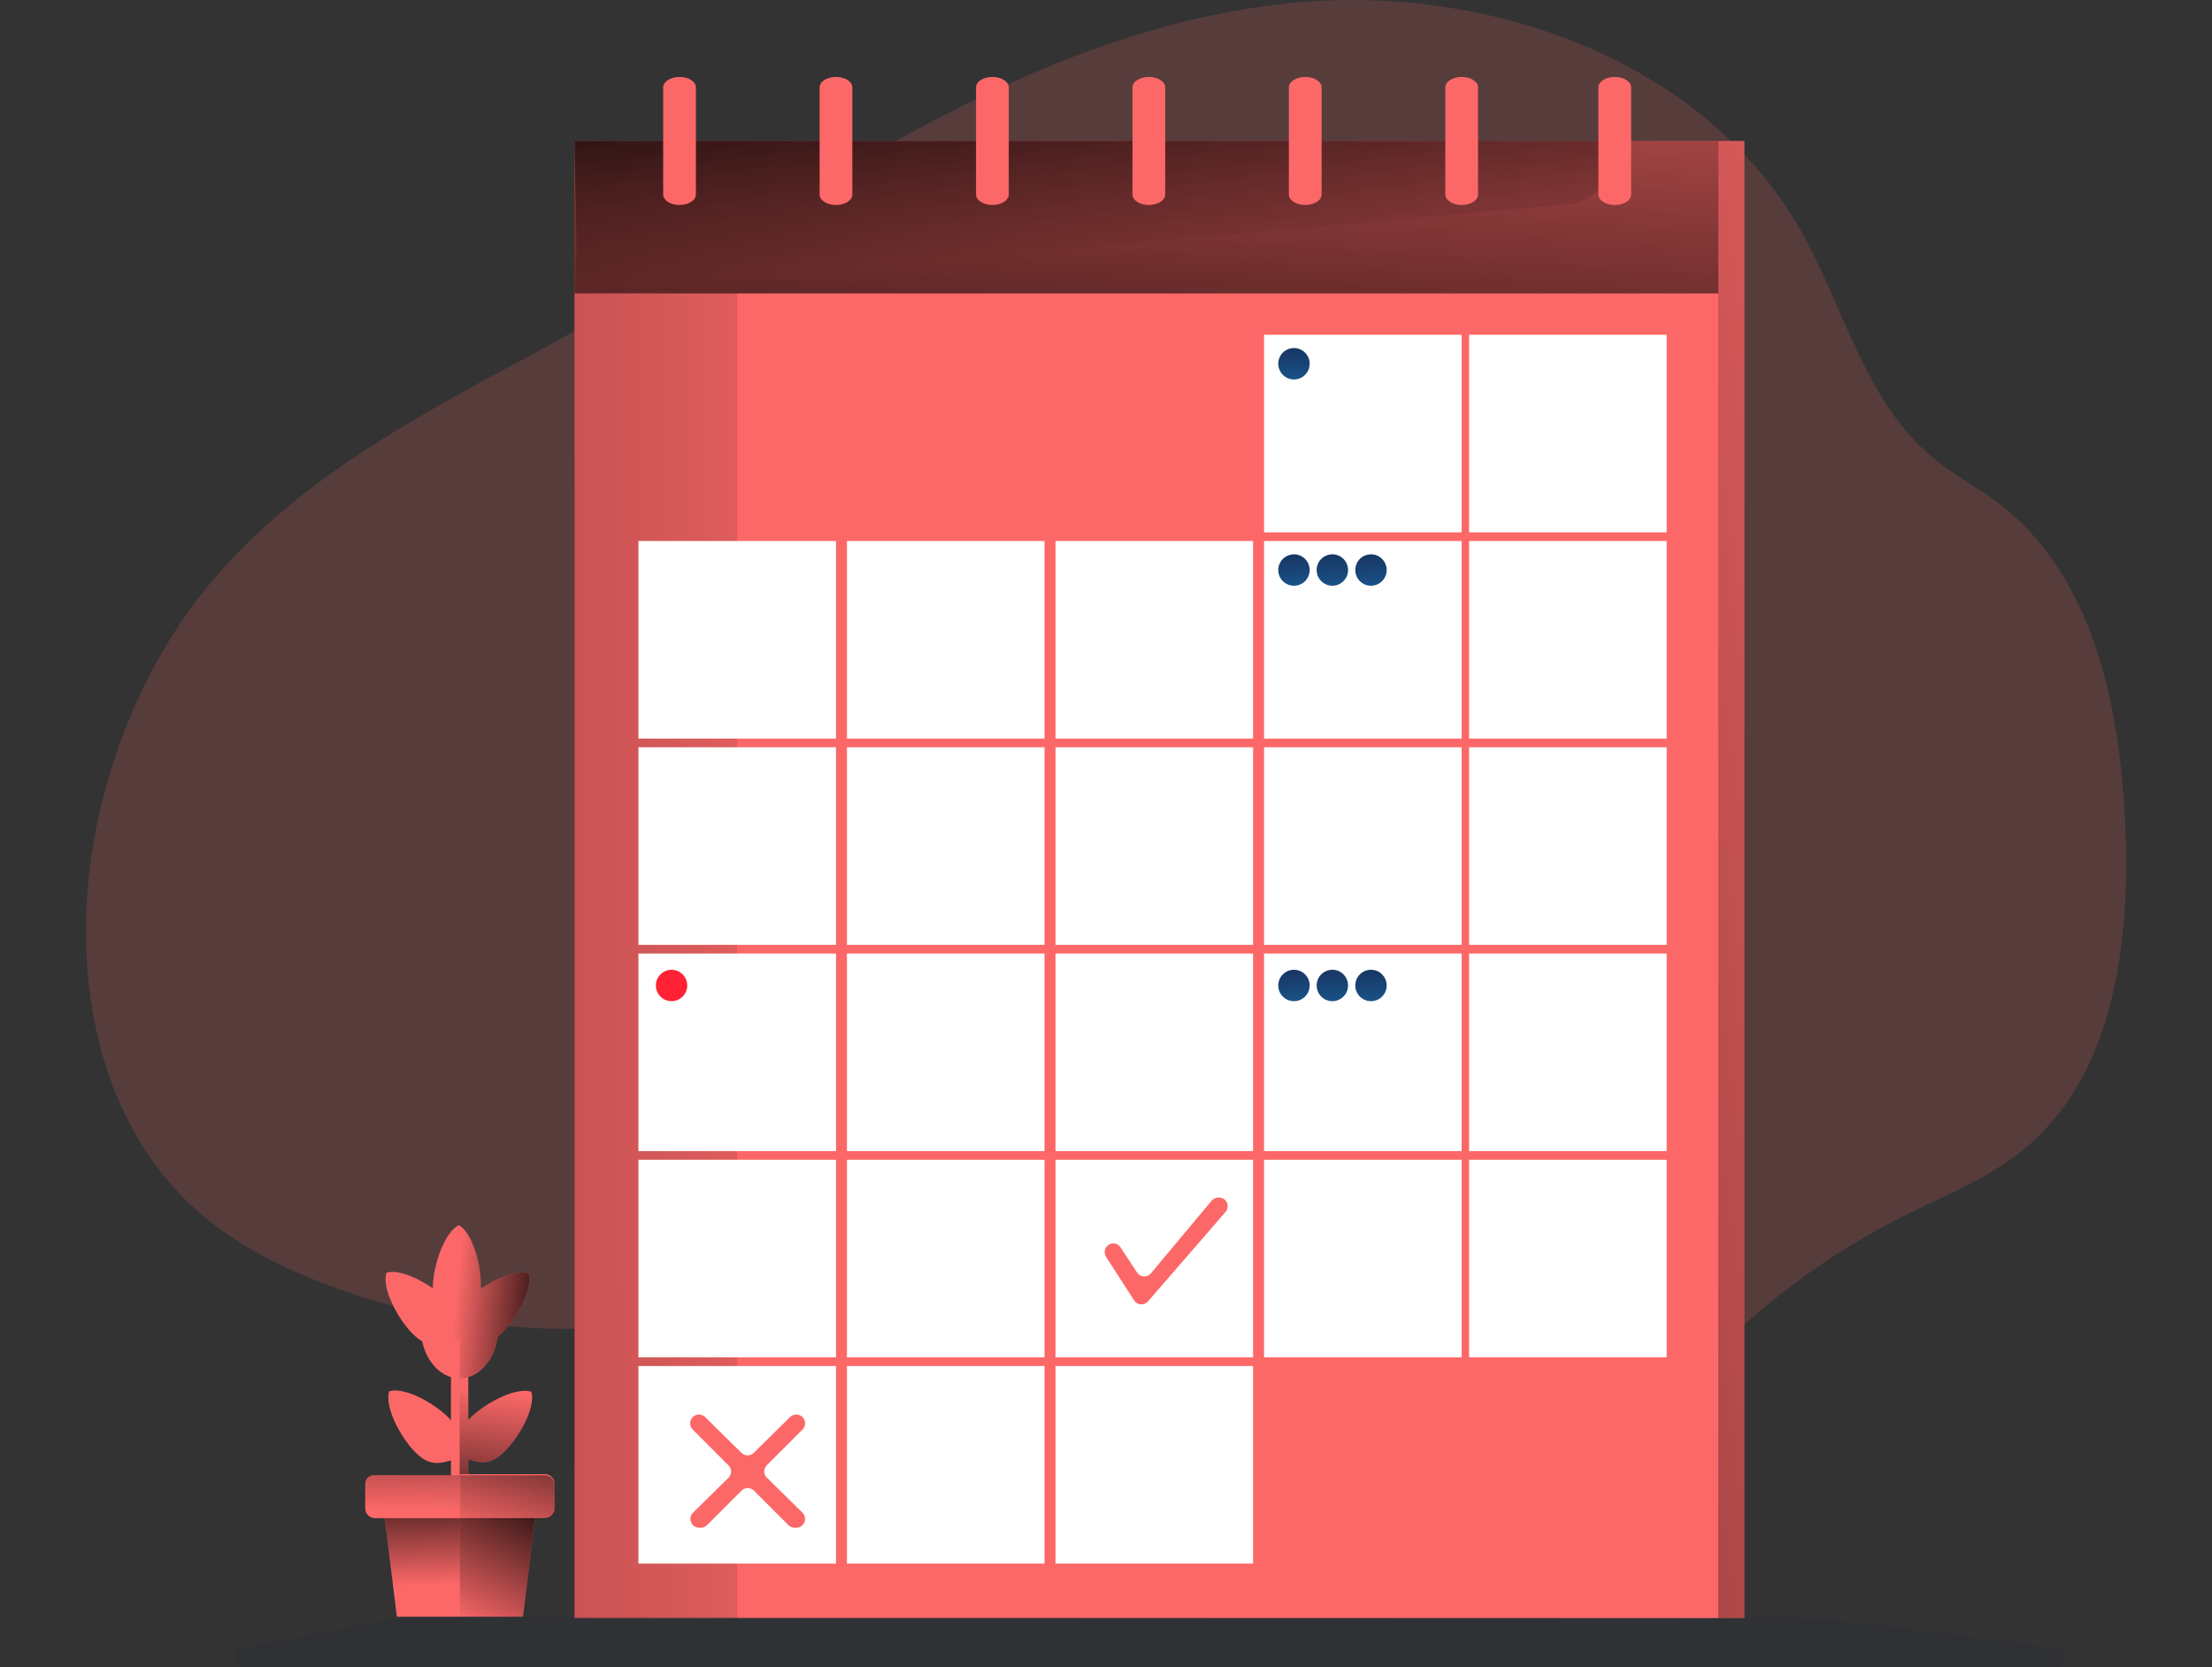 <svg width="406" height="306" viewBox="0 0 406 306" fill="none" xmlns="http://www.w3.org/2000/svg">
<rect x="0" y="0" width="406" height="306" fill="#333333" stroke="none"/>
<g clip-path="url(#clip0_308_3)">
<path opacity="0.18" d="M97.079 65.374C74.953 77.193 52.155 89.57 36.733 109.365C27.471 121.266 21.3 135.432 18.051 150.173C12.485 175.333 16.606 204.502 35.754 221.805C42.417 227.853 50.566 232.122 58.972 235.403C76.396 242.189 95.124 244.966 113.767 243.526C129.077 242.332 144.361 238.298 159.593 240.22C178.173 242.558 194.394 253.423 211.703 260.578C233.21 269.435 256.628 272.629 279.722 269.855C285.544 269.148 291.438 268.015 296.559 265.155C302.637 261.757 307.142 256.206 311.935 251.132C322.739 239.648 335.485 230.159 349.586 223.102C356.982 219.401 364.818 216.331 371.24 211.124C388.154 197.439 391.05 172.95 390.066 151.234C389.082 129.518 384.187 105.546 366.807 92.359C362.927 89.417 358.56 87.136 354.798 84.035C342.251 73.692 338.499 56.379 330.463 42.227C312.442 10.583 272.233 -3.271 236.033 0.645C184.159 6.257 141.675 41.556 97.079 65.374Z" fill="#FC6868"/>
<path d="M315.389 25.873H105.459V269.005H315.389V25.873Z" fill="#FC6868"/>
<path d="M315.389 25.873H105.459V269.005H315.389V25.873Z" fill="url(#paint0_linear_308_3)"/>
<path d="M286.538 37.626L105.459 53.858C106.274 53.858 105.459 31.306 105.459 25.873H296.379V27.78C296.379 30.39 295.342 32.894 293.497 34.74C291.652 36.586 289.149 37.624 286.538 37.626V37.626Z" fill="url(#paint1_linear_308_3)"/>
<path d="M315.389 53.857H105.459V296.99H315.389V53.857Z" fill="#FC6868"/>
<path d="M135.304 53.857H105.459V296.99H135.304V53.857Z" fill="url(#paint2_linear_308_3)"/>
<path d="M153.438 99.299H117.176V135.561H153.438V99.299Z" fill="white"/>
<path d="M191.714 99.299H155.452V135.561H191.714V99.299Z" fill="white"/>
<path d="M229.995 99.299H193.733V135.561H229.995V99.299Z" fill="white"/>
<path d="M268.272 99.299H232.01V135.561H268.272V99.299Z" fill="white"/>
<path d="M153.438 137.154H117.176V173.416H153.438V137.154Z" fill="white"/>
<path d="M191.714 137.154H155.452V173.416H191.714V137.154Z" fill="white"/>
<path d="M229.995 137.154H193.733V173.416H229.995V137.154Z" fill="white"/>
<path d="M268.272 137.154H232.01V173.416H268.272V137.154Z" fill="white"/>
<path d="M153.438 175.012H117.176V211.274H153.438V175.012Z" fill="white"/>
<path d="M191.714 175.012H155.452V211.274H191.714V175.012Z" fill="white"/>
<path d="M229.995 175.012H193.733V211.274H229.995V175.012Z" fill="white"/>
<path d="M268.272 175.012H232.01V211.274H268.272V175.012Z" fill="white"/>
<path d="M153.438 212.867H117.176V249.129H153.438V212.867Z" fill="white"/>
<path d="M191.714 212.867H155.452V249.129H191.714V212.867Z" fill="white"/>
<path d="M229.995 212.867H193.733V249.129H229.995V212.867Z" fill="white"/>
<path d="M268.272 212.867H232.01V249.129H268.272V212.867Z" fill="white"/>
<path d="M153.438 250.723H117.176V286.985H153.438V250.723Z" fill="white"/>
<path d="M191.714 250.723H155.452V286.985H191.714V250.723Z" fill="white"/>
<path d="M229.995 250.723H193.733V286.985H229.995V250.723Z" fill="white"/>
<path d="M305.907 99.299H269.645V135.561H305.907V99.299Z" fill="white"/>
<path d="M305.907 61.443H269.645V97.705H305.907V61.443Z" fill="white"/>
<path d="M268.272 61.443H232.01V97.705H268.272V61.443Z" fill="white"/>
<path d="M305.907 137.154H269.645V173.416H305.907V137.154Z" fill="white"/>
<path d="M305.907 175.012H269.645V211.274H305.907V175.012Z" fill="white"/>
<path d="M305.907 212.867H269.645V249.129H305.907V212.867Z" fill="white"/>
<path d="M121.722 16.043V35.704C121.722 36.765 123.07 37.626 124.725 37.626C126.386 37.626 127.729 36.765 127.729 35.704V16.043C127.729 14.982 126.386 14.121 124.725 14.121C123.07 14.121 121.722 14.982 121.722 16.043Z" fill="#FC6868"/>
<path d="M150.434 16.043V35.704C150.434 36.765 151.777 37.626 153.438 37.626C155.098 37.626 156.441 36.765 156.441 35.704V16.043C156.441 14.982 155.098 14.121 153.438 14.121C151.777 14.121 150.434 14.982 150.434 16.043Z" fill="#FC6868"/>
<path d="M179.147 16.043V35.704C179.147 36.765 180.489 37.626 182.15 37.626C183.811 37.626 185.153 36.765 185.153 35.704V16.043C185.153 14.982 183.811 14.121 182.15 14.121C180.489 14.121 179.147 14.982 179.147 16.043Z" fill="#FC6868"/>
<path d="M207.859 16.043V35.704C207.859 36.765 209.202 37.626 210.862 37.626C212.518 37.626 213.866 36.765 213.866 35.704V16.043C213.866 14.982 212.518 14.121 210.862 14.121C209.202 14.121 207.859 14.982 207.859 16.043Z" fill="#FC6868"/>
<path d="M236.566 16.043V35.704C236.566 36.765 237.914 37.626 239.575 37.626C241.23 37.626 242.578 36.765 242.578 35.704V16.043C242.578 14.982 241.23 14.121 239.575 14.121C237.914 14.121 236.566 14.982 236.566 16.043Z" fill="#FC6868"/>
<path d="M265.278 16.043V35.704C265.278 36.765 266.626 37.626 268.282 37.626C269.942 37.626 271.29 36.765 271.29 35.704V16.043C271.29 14.982 269.942 14.121 268.282 14.121C266.626 14.121 265.278 14.982 265.278 16.043Z" fill="#FC6868"/>
<path d="M293.376 16.043V35.704C293.376 36.765 294.724 37.626 296.379 37.626C298.04 37.626 299.383 36.765 299.383 35.704V16.043C299.383 14.982 298.04 14.121 296.379 14.121C294.724 14.121 293.376 14.982 293.376 16.043Z" fill="#FC6868"/>
<path d="M320.171 25.873H315.394V296.99H320.171V25.873Z" fill="#FC6868"/>
<path d="M320.171 25.873H315.394V296.99H320.171V25.873Z" fill="url(#paint3_linear_308_3)"/>
<path d="M240.384 66.757C240.385 67.328 240.217 67.886 239.901 68.361C239.585 68.837 239.135 69.207 238.608 69.427C238.081 69.646 237.501 69.704 236.941 69.594C236.381 69.483 235.866 69.209 235.462 68.807C235.058 68.404 234.782 67.89 234.67 67.331C234.557 66.771 234.614 66.191 234.831 65.663C235.048 65.135 235.417 64.684 235.891 64.366C236.365 64.048 236.923 63.878 237.494 63.877V63.877C238.259 63.877 238.992 64.18 239.534 64.72C240.076 65.26 240.382 65.993 240.384 66.757V66.757Z" fill="url(#paint4_linear_308_3)"/>
<path d="M240.384 104.619C240.385 105.189 240.217 105.748 239.901 106.223C239.585 106.698 239.135 107.068 238.608 107.288C238.081 107.507 237.501 107.565 236.941 107.455C236.381 107.345 235.866 107.071 235.462 106.668C235.058 106.265 234.782 105.751 234.67 105.192C234.557 104.632 234.614 104.052 234.831 103.524C235.048 102.997 235.417 102.545 235.891 102.227C236.365 101.91 236.923 101.739 237.494 101.738V101.738C238.259 101.738 238.992 102.041 239.534 102.581C240.076 103.121 240.382 103.854 240.384 104.619V104.619Z" fill="url(#paint5_linear_308_3)"/>
<path d="M247.432 104.619C247.433 105.189 247.265 105.748 246.948 106.223C246.632 106.698 246.182 107.068 245.655 107.288C245.128 107.507 244.548 107.565 243.988 107.455C243.428 107.345 242.914 107.071 242.509 106.668C242.105 106.265 241.829 105.751 241.717 105.192C241.605 104.632 241.661 104.052 241.878 103.524C242.096 102.997 242.465 102.545 242.939 102.227C243.413 101.91 243.97 101.739 244.541 101.738V101.738C245.306 101.738 246.04 102.041 246.582 102.581C247.123 103.121 247.429 103.854 247.432 104.619V104.619Z" fill="url(#paint6_linear_308_3)"/>
<path d="M254.52 104.619C254.521 105.189 254.353 105.748 254.037 106.223C253.721 106.698 253.271 107.068 252.744 107.288C252.217 107.507 251.637 107.565 251.077 107.455C250.517 107.345 250.002 107.071 249.598 106.668C249.194 106.265 248.918 105.751 248.806 105.192C248.693 104.632 248.749 104.052 248.967 103.524C249.184 102.997 249.553 102.545 250.027 102.227C250.501 101.91 251.059 101.739 251.63 101.738V101.738C252.394 101.738 253.128 102.041 253.67 102.581C254.212 103.121 254.518 103.854 254.52 104.619V104.619Z" fill="url(#paint7_linear_308_3)"/>
<path d="M240.384 180.874C240.384 181.445 240.215 182.002 239.898 182.477C239.581 182.952 239.13 183.321 238.603 183.54C238.076 183.758 237.496 183.815 236.936 183.704C236.376 183.593 235.862 183.318 235.458 182.914C235.055 182.511 234.78 181.997 234.669 181.437C234.557 180.877 234.615 180.297 234.833 179.77C235.051 179.242 235.421 178.792 235.896 178.475C236.37 178.158 236.928 177.988 237.499 177.988V177.988C238.263 177.988 238.995 178.292 239.536 178.832C240.076 179.372 240.379 180.105 240.379 180.869L240.384 180.874Z" fill="url(#paint8_linear_308_3)"/>
<path d="M123.265 183.755C124.855 183.755 126.145 182.465 126.145 180.875C126.145 179.284 124.855 177.994 123.265 177.994C121.674 177.994 120.384 179.284 120.384 180.875C120.384 182.465 121.674 183.755 123.265 183.755Z" fill="#FF2235"/>
<path d="M247.432 180.874C247.432 181.445 247.263 182.002 246.946 182.477C246.628 182.952 246.178 183.321 245.65 183.54C245.123 183.758 244.543 183.815 243.983 183.704C243.424 183.593 242.909 183.318 242.506 182.914C242.102 182.511 241.827 181.997 241.716 181.437C241.605 180.877 241.662 180.297 241.88 179.77C242.099 179.242 242.469 178.792 242.943 178.475C243.418 178.158 243.976 177.988 244.546 177.988V177.988C245.31 177.988 246.043 178.292 246.583 178.832C247.123 179.372 247.427 180.105 247.427 180.869L247.432 180.874Z" fill="url(#paint9_linear_308_3)"/>
<path d="M254.52 180.874C254.52 181.445 254.351 182.002 254.034 182.477C253.717 182.952 253.266 183.321 252.739 183.54C252.212 183.758 251.631 183.815 251.072 183.704C250.512 183.593 249.998 183.318 249.594 182.914C249.191 182.511 248.916 181.997 248.805 181.437C248.693 180.877 248.75 180.297 248.969 179.77C249.187 179.242 249.557 178.792 250.032 178.475C250.506 178.158 251.064 177.988 251.635 177.988V177.988C252.399 177.988 253.131 178.292 253.671 178.832C254.212 179.372 254.515 180.105 254.515 180.869L254.52 180.874Z" fill="url(#paint10_linear_308_3)"/>
<path d="M202.985 230.642L208.151 238.668C208.382 239.026 208.745 239.277 209.161 239.368C209.577 239.458 210.012 239.38 210.37 239.15C210.497 239.065 210.613 238.963 210.714 238.848L224.942 222.447C225.143 222.215 225.274 221.931 225.319 221.627C225.363 221.324 225.319 221.014 225.192 220.734C225.065 220.455 224.86 220.218 224.602 220.052C224.344 219.886 224.044 219.797 223.737 219.797H223.619C223.385 219.796 223.153 219.848 222.94 219.947C222.728 220.046 222.54 220.191 222.389 220.371L211.257 233.697C210.986 234.021 210.598 234.226 210.178 234.265C209.757 234.304 209.338 234.176 209.012 233.907C208.889 233.804 208.782 233.683 208.694 233.548L205.665 228.935C205.496 228.68 205.258 228.478 204.978 228.354C204.699 228.229 204.389 228.187 204.087 228.233V228.233C203.831 228.277 203.59 228.382 203.384 228.539C203.179 228.696 203.015 228.902 202.906 229.137C202.797 229.372 202.748 229.63 202.762 229.889C202.775 230.148 202.852 230.399 202.985 230.622V230.642Z" fill="#FC6868"/>
<path d="M140.778 271.23L147.282 277.632C147.511 277.857 147.667 278.146 147.732 278.461C147.796 278.776 147.765 279.102 147.643 279.4C147.521 279.697 147.314 279.951 147.047 280.13C146.78 280.309 146.466 280.405 146.144 280.404H145.868C145.438 280.404 145.025 280.235 144.719 279.933L138.39 273.598C138.085 273.295 137.673 273.125 137.244 273.125C136.815 273.125 136.403 273.295 136.099 273.598L129.769 279.933C129.619 280.083 129.44 280.202 129.244 280.282C129.048 280.363 128.838 280.405 128.626 280.404H128.344C128.023 280.405 127.708 280.309 127.441 280.13C127.175 279.951 126.967 279.697 126.845 279.4C126.723 279.102 126.692 278.776 126.756 278.461C126.821 278.146 126.977 277.857 127.206 277.632L133.715 271.23C134.017 270.928 134.186 270.519 134.186 270.092C134.186 269.665 134.017 269.256 133.715 268.954V268.954L127.145 262.384C126.919 262.157 126.765 261.869 126.703 261.555C126.641 261.242 126.673 260.917 126.795 260.622C126.918 260.326 127.125 260.074 127.39 259.895C127.656 259.717 127.968 259.622 128.287 259.621V259.621C128.711 259.62 129.118 259.786 129.42 260.082L136.083 266.653C136.386 266.951 136.794 267.118 137.218 267.118C137.643 267.118 138.051 266.951 138.354 266.653L145.017 260.082C145.319 259.786 145.726 259.62 146.149 259.621V259.621C146.47 259.621 146.782 259.716 147.049 259.893C147.315 260.071 147.523 260.324 147.646 260.619C147.768 260.915 147.801 261.24 147.739 261.554C147.677 261.868 147.523 262.157 147.297 262.384L140.727 268.954C140.429 269.26 140.265 269.672 140.271 270.099C140.277 270.525 140.452 270.932 140.758 271.23V271.23H140.778Z" fill="#FC6868"/>
<path d="M82.774 251.102H84.363L85.157 287.01L84.363 281.095H82.774V251.102Z" fill="#FC6868"/>
<path d="M84.363 264.193V264.234C84.363 265.356 83.963 266.479 83.538 267.822C80.739 268.631 78.874 269.282 76.127 266.443C73.379 263.603 70.545 258.114 71.442 255.341C74.24 254.531 79.694 257.479 82.446 260.318C83.871 261.768 84.353 262.983 84.363 264.193Z" fill="#FC6868"/>
<path d="M92.558 266.462C90.037 268.907 88.263 268.579 85.952 267.841V281.095H84.363V251.102H85.952V260.64C86.1 260.476 86.259 260.312 86.434 260.127C89.273 257.38 94.762 254.541 97.535 255.443C98.35 258.257 95.398 263.71 92.558 266.462Z" fill="#FC6868"/>
<path d="M92.558 266.462C90.037 268.907 88.263 268.579 85.952 267.841V281.095H84.363V251.102H85.952V260.64C86.1 260.476 86.259 260.312 86.434 260.127C89.273 257.38 94.762 254.541 97.535 255.443C98.35 258.257 95.398 263.71 92.558 266.462Z" fill="url(#paint11_linear_308_3)"/>
<path d="M84.363 243.859H77.269C77.269 248.898 80.442 252.983 84.358 252.983L86.029 248.508L84.363 243.859Z" fill="#FC6868"/>
<path d="M84.486 245.607L84.363 245.694V245.182L84.486 245.607Z" fill="#FC6868"/>
<path d="M70.935 233.583C70.038 236.356 72.872 241.851 75.624 244.685C78.377 247.519 80.237 246.879 83.031 246.064C83.927 243.291 84.691 241.4 81.939 238.56C79.186 235.721 73.733 232.774 70.935 233.583Z" fill="#FC6868"/>
<path d="M92.051 244.72C91.815 244.951 91.585 245.156 91.359 245.34C90.811 249.676 87.884 252.982 84.363 252.982V245.694L84.486 245.607L84.363 245.176V245.689C84.202 245.804 84.03 245.903 83.85 245.986C81.329 244.525 79.289 239.877 79.453 235.925C79.617 231.973 81.606 226.13 84.23 224.859C86.751 226.32 88.397 232.291 88.248 236.248V236.54C91.154 234.546 94.911 233.019 97.048 233.711C97.843 236.52 94.885 241.968 92.051 244.72Z" fill="#FC6868"/>
<path d="M92.051 244.72C91.815 244.951 91.585 245.156 91.359 245.34C90.811 249.676 87.884 252.982 84.363 252.982V245.694L84.486 245.607L84.363 245.176V245.689C84.202 245.804 84.03 245.903 83.85 245.986C81.329 244.525 79.289 239.877 79.453 235.925C79.617 231.973 81.606 226.13 84.23 224.859C86.751 226.32 88.397 232.291 88.248 236.248V236.54C91.154 234.546 94.911 233.019 97.048 233.711C97.843 236.52 94.885 241.968 92.051 244.72Z" fill="url(#paint12_linear_308_3)"/>
<path d="M84.486 245.607L84.363 245.694V245.182L84.486 245.607Z" fill="#FC6868"/>
<path d="M70.345 276.519L72.846 296.733H84.414L89.14 285.232L84.414 275.955L70.345 276.519Z" fill="#FC6868"/>
<path d="M98.489 276.519L95.987 296.733H84.414V275.955L98.489 276.519Z" fill="#FC6868"/>
<path d="M89.57 276.094L89.442 276.156L85.516 278.103L84.445 278.647H68.818C68.346 278.647 67.894 278.459 67.56 278.126C67.227 277.792 67.039 277.34 67.039 276.868V272.348C67.037 272.138 67.076 271.931 67.155 271.736C67.233 271.542 67.349 271.365 67.495 271.216C67.642 271.067 67.817 270.947 68.009 270.865C68.202 270.784 68.409 270.74 68.618 270.738H68.767L84.445 270.769L89.57 276.094Z" fill="#FC6868"/>
<path d="M89.57 276.094L89.442 276.156L85.516 278.103L84.445 278.647H68.818C68.346 278.647 67.894 278.459 67.56 278.126C67.227 277.792 67.039 277.34 67.039 276.868V272.348C67.037 272.138 67.076 271.931 67.155 271.736C67.233 271.542 67.349 271.365 67.495 271.216C67.642 271.067 67.817 270.947 68.009 270.865C68.202 270.784 68.409 270.74 68.618 270.738H68.767L84.445 270.769L89.57 276.094Z" fill="url(#paint13_linear_308_3)"/>
<path d="M100.016 278.646H84.414V270.568H100.016C100.488 270.568 100.94 270.756 101.274 271.089C101.607 271.423 101.794 271.875 101.794 272.347V276.867C101.794 277.339 101.607 277.791 101.274 278.125C100.94 278.459 100.488 278.646 100.016 278.646Z" fill="#FC6868"/>
<path d="M84.419 278.646V296.734H72.846L70.607 278.646H84.419Z" fill="url(#paint14_linear_308_3)"/>
<path d="M98.227 278.646L95.987 296.734H84.419V278.646H98.227Z" fill="url(#paint15_linear_308_3)"/>
<path d="M101.794 272.552V277.073C101.794 277.544 101.607 277.997 101.274 278.33C100.94 278.664 100.488 278.851 100.016 278.851H84.445V270.773H100.042C100.509 270.78 100.955 270.971 101.283 271.303C101.611 271.636 101.794 272.085 101.794 272.552V272.552Z" fill="url(#paint16_linear_308_3)"/>
<path opacity="0.18" d="M74.194 296.76L44.795 302.397C44.547 302.4 44.303 302.453 44.077 302.554C43.85 302.655 43.648 302.801 43.48 302.984C43.313 303.166 43.185 303.382 43.105 303.616C43.025 303.85 42.993 304.098 43.013 304.345C43.033 304.592 43.103 304.832 43.22 305.051C43.336 305.269 43.497 305.462 43.691 305.615C43.885 305.769 44.109 305.881 44.348 305.945C44.587 306.009 44.837 306.022 45.082 305.985H45.169H377.222C377.689 306.005 378.146 305.841 378.495 305.529C378.844 305.216 379.058 304.78 379.09 304.313C379.123 303.846 378.972 303.385 378.67 303.027C378.368 302.669 377.939 302.443 377.473 302.397L334.619 297.006H334.373L74.568 296.749C74.444 296.74 74.318 296.743 74.194 296.76V296.76Z" fill="#1D2741"/>
</g>
<defs>
<linearGradient id="paint0_linear_308_3" x1="223.753" y1="-35.575" x2="213.994" y2="98.423" gradientUnits="userSpaceOnUse">
<stop stop-opacity="0"/>
<stop offset="0.91" stop-opacity="0.8"/>
<stop offset="1"/>
</linearGradient>
<linearGradient id="paint1_linear_308_3" x1="199.038" y1="10.743" x2="201.35" y2="46.528" gradientUnits="userSpaceOnUse">
<stop offset="0.01"/>
<stop offset="0.1" stop-opacity="0.77"/>
<stop offset="0.99" stop-opacity="0"/>
</linearGradient>
<linearGradient id="paint2_linear_308_3" x1="173.15" y1="175.267" x2="-119.55" y2="176.128" gradientUnits="userSpaceOnUse">
<stop stop-opacity="0"/>
<stop offset="0.91" stop-opacity="0.8"/>
<stop offset="1"/>
</linearGradient>
<linearGradient id="paint3_linear_308_3" x1="379.938" y1="151.762" x2="146.154" y2="188.132" gradientUnits="userSpaceOnUse">
<stop stop-opacity="0"/>
<stop offset="0.91" stop-opacity="0.8"/>
<stop offset="1"/>
</linearGradient>
<linearGradient id="paint4_linear_308_3" x1="237.34" y1="64.338" x2="238.304" y2="78.961" gradientUnits="userSpaceOnUse">
<stop stop-color="#183866"/>
<stop offset="1" stop-color="#1A7FC1"/>
</linearGradient>
<linearGradient id="paint5_linear_308_3" x1="237.34" y1="102.2" x2="238.304" y2="116.827" gradientUnits="userSpaceOnUse">
<stop stop-color="#183866"/>
<stop offset="1" stop-color="#1A7FC1"/>
</linearGradient>
<linearGradient id="paint6_linear_308_3" x1="244.387" y1="102.2" x2="245.346" y2="116.827" gradientUnits="userSpaceOnUse">
<stop stop-color="#183866"/>
<stop offset="1" stop-color="#1A7FC1"/>
</linearGradient>
<linearGradient id="paint7_linear_308_3" x1="251.476" y1="102.2" x2="252.434" y2="116.827" gradientUnits="userSpaceOnUse">
<stop stop-color="#183866"/>
<stop offset="1" stop-color="#1A7FC1"/>
</linearGradient>
<linearGradient id="paint8_linear_308_3" x1="237.335" y1="178.45" x2="238.298" y2="193.077" gradientUnits="userSpaceOnUse">
<stop stop-color="#183866"/>
<stop offset="1" stop-color="#1A7FC1"/>
</linearGradient>
<linearGradient id="paint9_linear_308_3" x1="244.387" y1="178.45" x2="245.346" y2="193.077" gradientUnits="userSpaceOnUse">
<stop stop-color="#183866"/>
<stop offset="1" stop-color="#1A7FC1"/>
</linearGradient>
<linearGradient id="paint10_linear_308_3" x1="251.476" y1="178.45" x2="252.434" y2="193.077" gradientUnits="userSpaceOnUse">
<stop stop-color="#183866"/>
<stop offset="1" stop-color="#1A7FC1"/>
</linearGradient>
<linearGradient id="paint11_linear_308_3" x1="87.725" y1="282.397" x2="90.903" y2="254.976" gradientUnits="userSpaceOnUse">
<stop offset="0.1" stop-opacity="0.77"/>
<stop offset="0.99" stop-opacity="0"/>
</linearGradient>
<linearGradient id="paint12_linear_308_3" x1="99.739" y1="240.425" x2="83.43" y2="238.836" gradientUnits="userSpaceOnUse">
<stop offset="0.1" stop-opacity="0.77"/>
<stop offset="0.99" stop-opacity="0"/>
</linearGradient>
<linearGradient id="paint13_linear_308_3" x1="78.817" y1="240.965" x2="78.254" y2="277.56" gradientUnits="userSpaceOnUse">
<stop offset="0.36" stop-opacity="0.77"/>
<stop offset="0.99" stop-opacity="0"/>
</linearGradient>
<linearGradient id="paint14_linear_308_3" x1="77.311" y1="271.768" x2="77.89" y2="291.204" gradientUnits="userSpaceOnUse">
<stop offset="0.01"/>
<stop offset="0.1" stop-opacity="0.77"/>
<stop offset="0.99" stop-opacity="0"/>
</linearGradient>
<linearGradient id="paint15_linear_308_3" x1="97.202" y1="274.582" x2="84.645" y2="298.102" gradientUnits="userSpaceOnUse">
<stop offset="0.01"/>
<stop offset="0.1" stop-opacity="0.77"/>
<stop offset="0.99" stop-opacity="0"/>
</linearGradient>
<linearGradient id="paint16_linear_308_3" x1="97.904" y1="257.529" x2="90.549" y2="282.931" gradientUnits="userSpaceOnUse">
<stop offset="0.1" stop-opacity="0.77"/>
<stop offset="0.99" stop-opacity="0"/>
</linearGradient>
<clipPath id="clip0_308_3">
<rect width="406" height="306" fill="white"/>
</clipPath>
</defs>
</svg>
